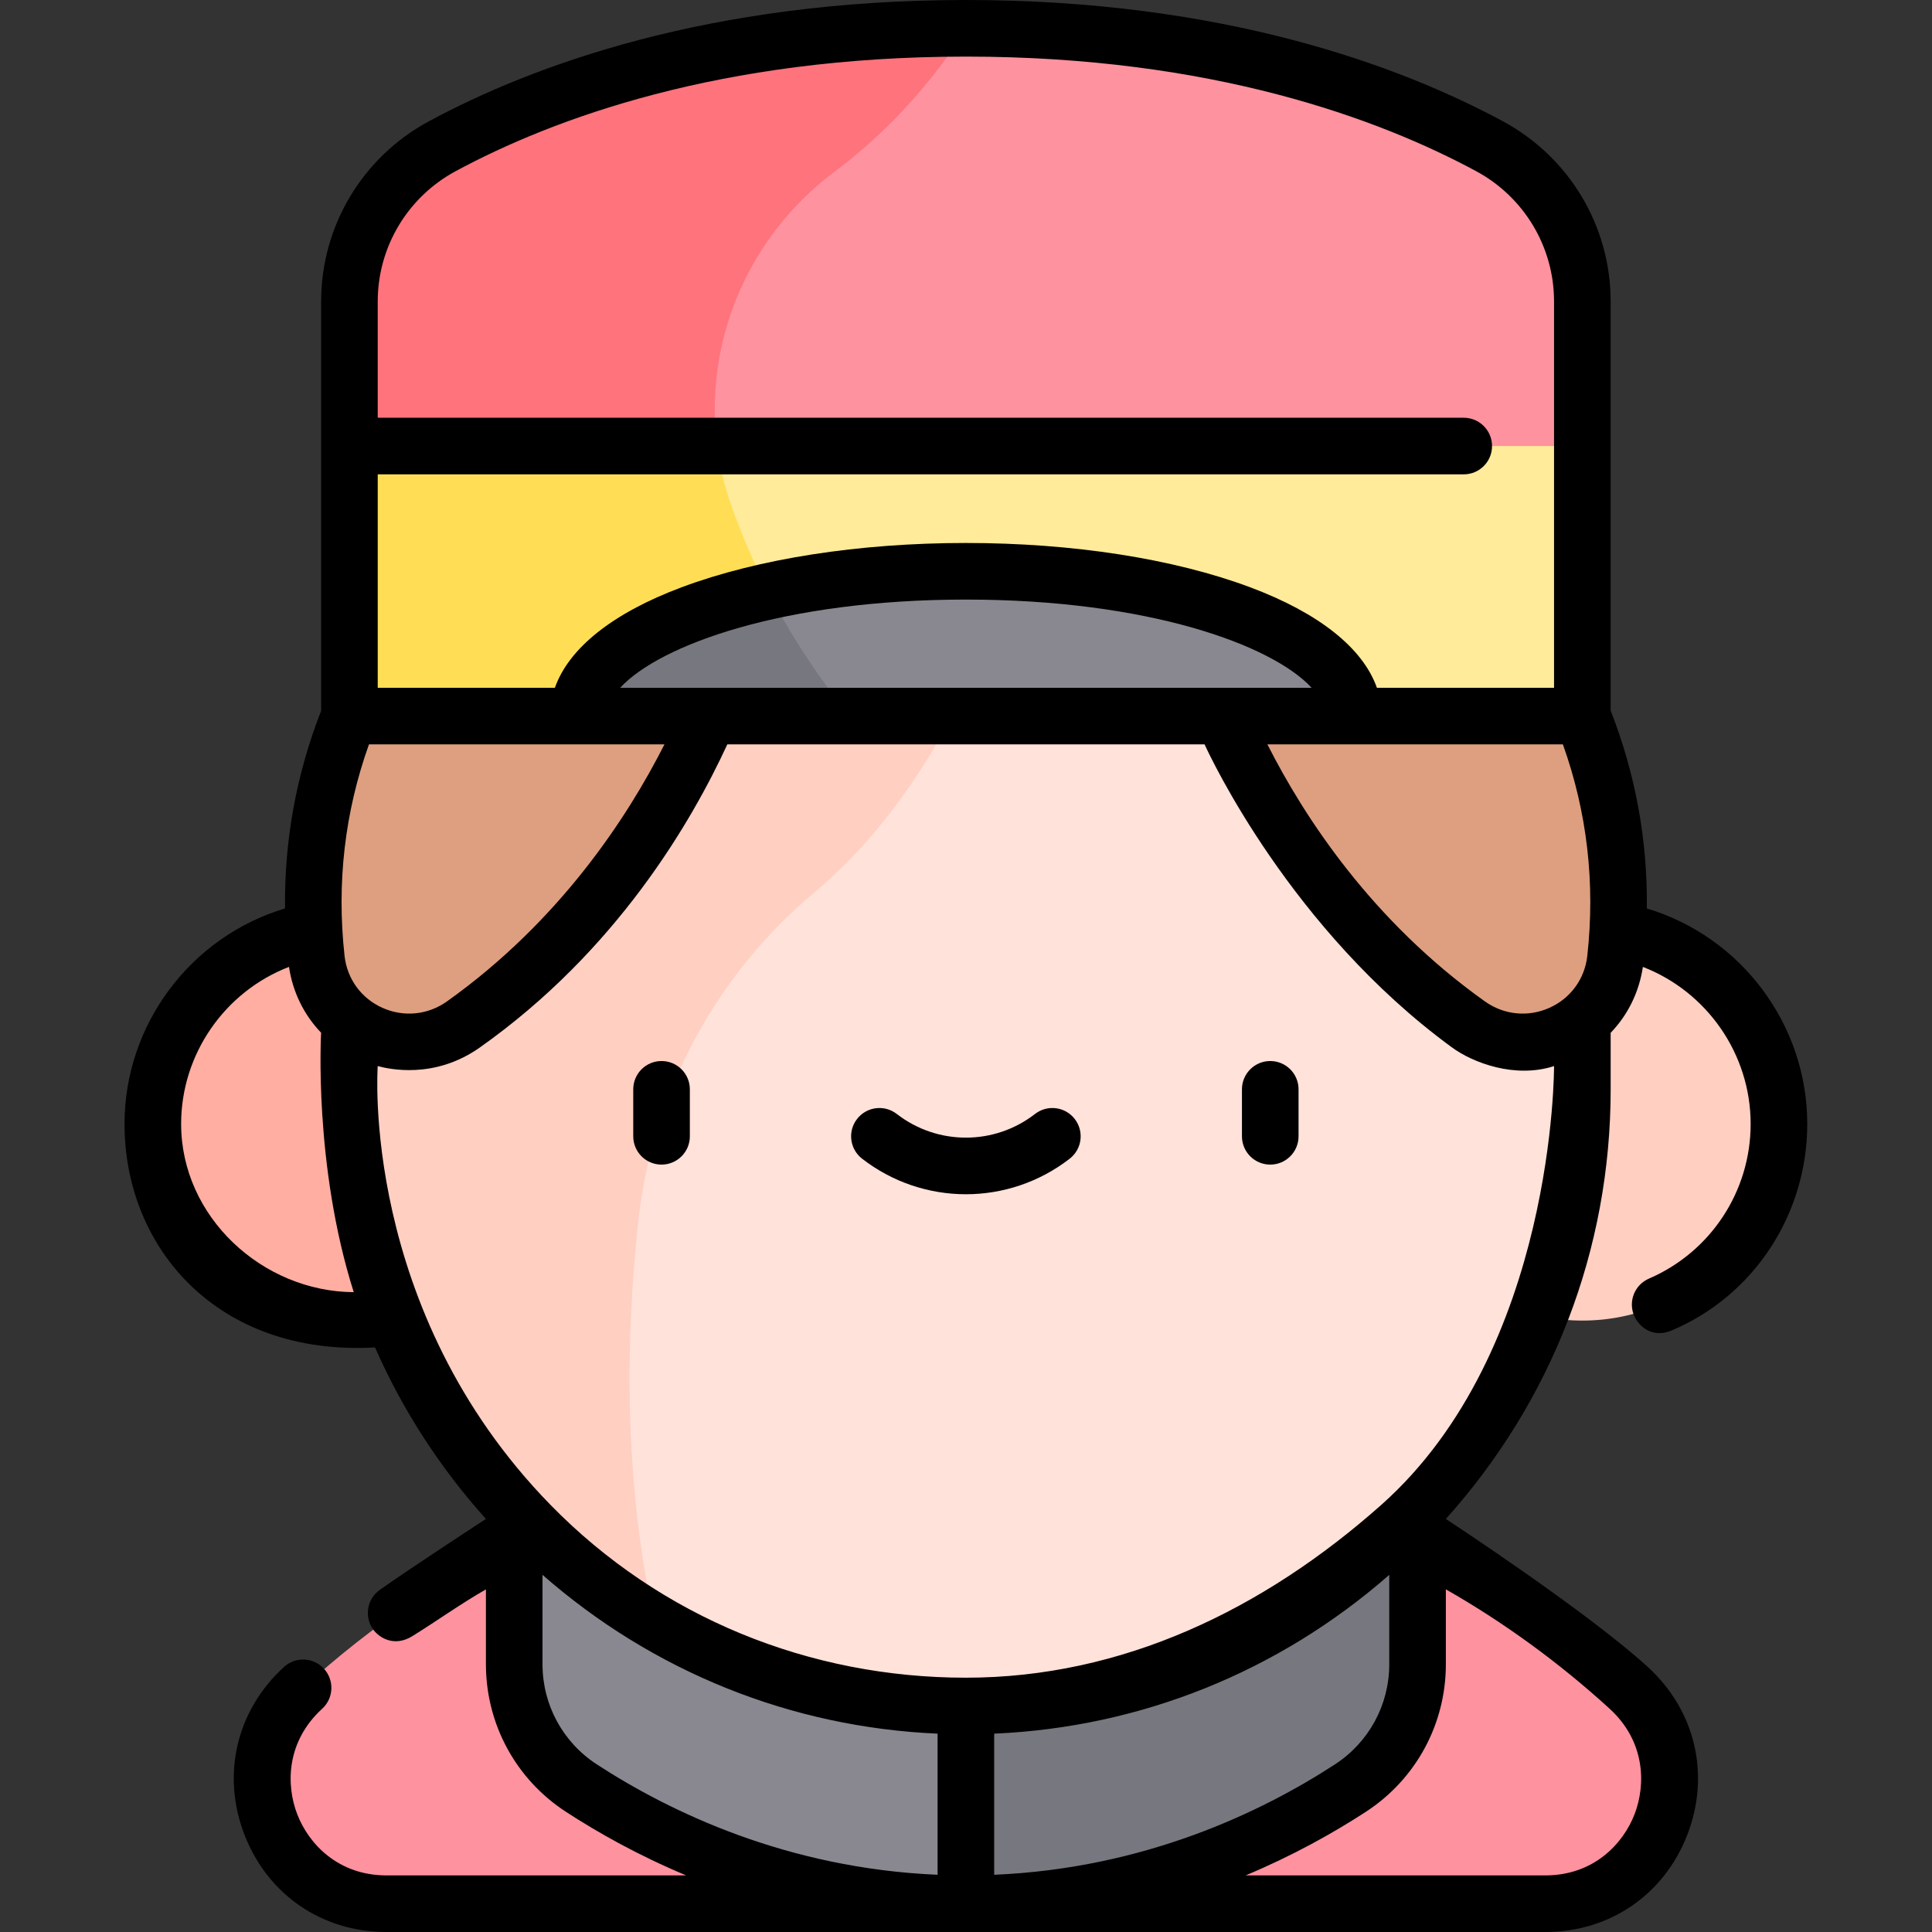 <svg height="512pt" viewBox="-33 0 512 512.001" width="512pt" xmlns="http://www.w3.org/2000/svg"><rect x="-33" y="0" width="512" height="512.001" fill="#333333" stroke="none"/><path d="m69.414 504.5h307.117c30.055 0 44.285-36.938 22.094-57.203-35.242-32.184-92.133-65.973-175.652-65.973-83.523 0-140.414 33.789-175.656 65.973-22.191 20.266-7.957 57.203 22.098 57.203zm0 0" fill="#ff929f"/><path d="m103.277 379.477v61.574c0 13.25 6.691 25.59 17.797 32.816 19.922 12.961 55.57 30.633 101.898 30.633s81.977-17.672 101.898-30.633c11.105-7.227 17.797-19.566 17.797-32.816v-61.574zm0 0" fill="#898890"/><path d="m222.973 504.5c46.324 0 81.977-17.672 101.898-30.633 11.102-7.227 17.797-19.566 17.797-32.816v-61.574h-119.695zm0 0" fill="#77777f"/><path d="m111.707 297.867c0 28.773-23.328 52.102-52.105 52.102-28.773 0-52.102-23.328-52.102-52.102 0-28.777 23.328-52.102 52.102-52.102 28.777 0 52.105 23.324 52.105 52.102zm0 0" fill="#ffaea1"/><path d="m438.441 297.867c0 28.773-23.324 52.102-52.102 52.102-28.773 0-52.102-23.328-52.102-52.102 0-28.777 23.328-52.102 52.102-52.102 28.777 0 52.102 23.324 52.102 52.102zm0 0" fill="#ffcfc2"/><path d="m222.973 452.109c-89.855 0-163.371-73.516-163.371-163.367v-84.785c0-89.852 73.516-163.367 163.371-163.367 89.852 0 163.367 73.516 163.367 163.367v84.785c0 89.852-73.516 163.367-163.367 163.367zm0 0" fill="#ffe2d9"/><path d="m222.973 40.59c-89.855 0-163.371 73.516-163.371 163.367v84.785c0 59.773 32.547 112.324 80.781 140.805-8.164-37.578-7.578-75.25-4.242-105.848 3.703-33.988 20.469-65.266 46.68-87.215 52.801-44.207 68.141-133.438 72.305-192.695-10.402-2.098-21.156-3.199-32.152-3.199zm0 0" fill="#ffcfc2"/><path d="m159.914 176.426s-16.586 56.957-70.113 95.066c-15.371 10.945-36.867 1.41-38.941-17.344-1.938-17.488-1.039-40.129 8.742-64.383zm0 0" fill="#dd9f80"/><path d="m286.117 176.426s16.574 56.926 70.066 95.031c15.379 10.957 36.898 1.402 38.945-17.371 1.906-17.477.984-40.094-8.789-64.324zm0 0" fill="#dd9f80"/><path d="m222.973 7.5c-67.504 0-113.234 17.488-138.762 31.246-15.141 8.164-24.609 23.941-24.609 41.145v109.875h326.738v-109.875c0-17.203-9.465-32.98-24.609-41.145-25.527-13.758-71.254-31.246-138.758-31.246zm0 0" fill="#ff929f"/><path d="m59.602 79.891v109.871h132.668c-15.215-18.449-25.062-37.793-31.398-55.598-11.5-32.305-.152-68.133 27.309-88.668 23.277-17.398 34.793-37.996 34.793-37.996-67.504 0-113.234 17.488-138.762 31.246-15.141 8.164-24.609 23.941-24.609 41.145zm0 0" fill="#ff737d"/><path d="m59.602 118.207h326.738v71.559h-326.738zm0 0" fill="#ffeb99"/><path d="m59.602 189.766h132.668c-15.215-18.453-25.062-37.797-31.398-55.602-1.871-5.254-3.137-10.598-3.828-15.957h-97.441zm0 0" fill="#ffde55"/><path d="m222.973 151.395c-56.734 0-102.723 17.18-102.723 38.371h205.445c0-21.191-45.992-38.371-102.723-38.371zm0 0" fill="#898890"/><path d="m120.25 189.766h72.02c-8.957-10.863-16.055-22.031-21.668-33.016-30.148 6.684-50.352 18.969-50.352 33.016zm0 0" fill="#77777f"/><path d="m303.629 281.184c-4.145 0-7.5 3.355-7.5 7.5v12.449c0 4.145 3.355 7.5 7.5 7.5 4.141 0 7.5-3.355 7.5-7.5v-12.449c0-4.145-3.359-7.5-7.5-7.5zm0 0"/><path d="m142.316 281.184c-4.145 0-7.5 3.355-7.5 7.5v12.449c0 4.145 3.355 7.5 7.5 7.5 4.141 0 7.5-3.355 7.5-7.5v-12.449c0-4.145-3.359-7.5-7.5-7.5zm0 0"/><path d="m241.293 295.211c-10.789 8.367-25.855 8.367-36.641 0-3.273-2.539-7.988-1.945-10.523 1.328-2.539 3.273-1.945 7.984 1.328 10.523 8.102 6.281 17.809 9.426 27.516 9.426 9.703 0 19.41-3.145 27.512-9.426 3.273-2.539 3.867-7.25 1.328-10.523-2.535-3.273-7.25-3.867-10.52-1.328zm0 0"/><path d="m403.992 338.844c-3.805 1.641-5.559 6.055-3.918 9.855 1.223 2.836 4.852 6.02 9.855 3.918 21.965-9.234 36.012-30.93 36.012-54.75 0-26.426-17.594-49.664-42.516-57.113.219-18.02-2.992-35.598-9.586-52.445v-108.418c0-19.961-10.941-38.254-28.551-47.746-27.211-14.664-73.988-32.145-142.316-32.145-68.332 0-115.109 17.48-142.32 32.145-17.609 9.492-28.551 27.785-28.551 47.746v108.48c-6.578 16.824-9.781 34.383-9.562 52.375-24.934 7.445-42.539 30.688-42.539 57.121 0 32.863 24.703 61.582 66.387 59.215 7.223 16.438 17.094 31.762 29.387 45.457 0 0-19.145 12.449-28.117 18.785-3.383 2.387-4.191 7.066-1.805 10.453 1.465 2.066 5.465 4.898 10.453 1.801 6.523-4.047 12.793-8.562 19.469-12.375v19.848c0 15.844 7.93 30.461 21.207 39.102 8.586 5.586 19.273 11.582 31.848 16.848h-79.414c-12.801 0-20.598-8.348-23.629-16.156-3.047-7.852-2.914-19.332 6.59-28.008 3.059-2.793 3.273-7.539.48-10.598-2.793-3.059-7.539-3.273-10.598-.48-12.625 11.531-16.633 28.586-10.457 44.508 6.156 15.875 20.566 25.734 37.609 25.734h307.117c17.043 0 31.457-9.859 37.613-25.734 6.176-15.922 2.168-32.977-10.461-44.508-16.273-14.859-53.516-39.219-53.516-39.219 28.23-31.438 43.676-71.488 43.676-113.797v-15.035c4.535-4.707 7.531-10.746 8.539-17.465 16.906 6.527 28.562 23.016 28.562 41.625 0 17.828-10.578 33.91-26.949 40.977zm-336.891-213.137h287.805c4.145 0 7.5-3.355 7.5-7.5s-3.355-7.5-7.5-7.5h-287.805v-30.816c0-14.434 7.922-27.672 20.668-34.539 25.691-13.848 70-30.352 135.203-30.352 65.199 0 109.512 16.504 135.199 30.352 12.75 6.867 20.668 20.105 20.668 34.539v102.375h-46.945c-3.727-10.535-15.355-19.82-33.664-26.66-20.219-7.551-46.945-11.711-75.258-11.711s-55.039 4.16-75.262 11.711c-18.309 6.84-29.938 16.125-33.66 26.66h-46.949zm247.488 56.559h-183.234c10.52-11.406 43.492-23.371 91.617-23.371s81.098 11.965 91.617 23.371zm-299.59 115.602c0-18.617 11.664-35.109 28.586-41.633 1.004 6.707 3.992 12.746 8.516 17.449 0 0-2.07 34.949 8.645 68.754-24.242-.16-45.746-19.977-45.746-44.57zm43.312-44.543c-2.133-19.297.051-38.129 6.473-56.062h78.305c-9.73 19.223-27.66 46.781-57.637 68.121-5.055 3.598-11.445 4.234-17.102 1.703-5.609-2.512-9.359-7.656-10.039-13.762zm157.16 243.512c-39.855-1.699-70.887-16.617-90.309-29.258-9.012-5.859-14.391-15.777-14.391-26.527v-23.695c29.312 25.676 65.879 40.398 104.699 42.082zm178.098-44.004c9.5 8.68 9.633 20.16 6.586 28.008-3.027 7.812-10.828 16.16-23.625 16.16h-79.418c12.574-5.27 23.266-11.262 31.848-16.848 13.281-8.641 21.207-23.258 21.207-39.102v-19.859c15.5 8.848 30.059 19.461 43.402 31.641zm-163.098 44.004v-37.398c38.816-1.684 75.387-16.406 104.695-42.082v23.695c0 10.75-5.379 20.664-14.391 26.527-19.422 12.641-50.453 27.559-90.305 29.258zm102.574-98.02c-31.219 27.738-68.621 45.793-110.074 45.793s-80.895-15.918-110.078-45.793c-50.59-51.789-45.793-116.297-45.793-116.297 2.762.746 14.941 3.637 27.051-4.918 36.266-25.625 56.102-59.762 65.598-80.34h126.469c1.457 3.156 22.828 49.086 65.598 80.34 5.562 4.066 16.699 8.27 27.023 4.926 0 0 .414 75.238-45.793 116.289zm54.605-145.492c-.676 6.105-4.43 11.25-10.035 13.762-5.656 2.531-12.047 1.895-17.102-1.703-29.98-21.34-47.91-48.898-57.637-68.117h78.305c6.418 17.93 8.605 36.762 6.469 56.059zm0 0"/></svg>